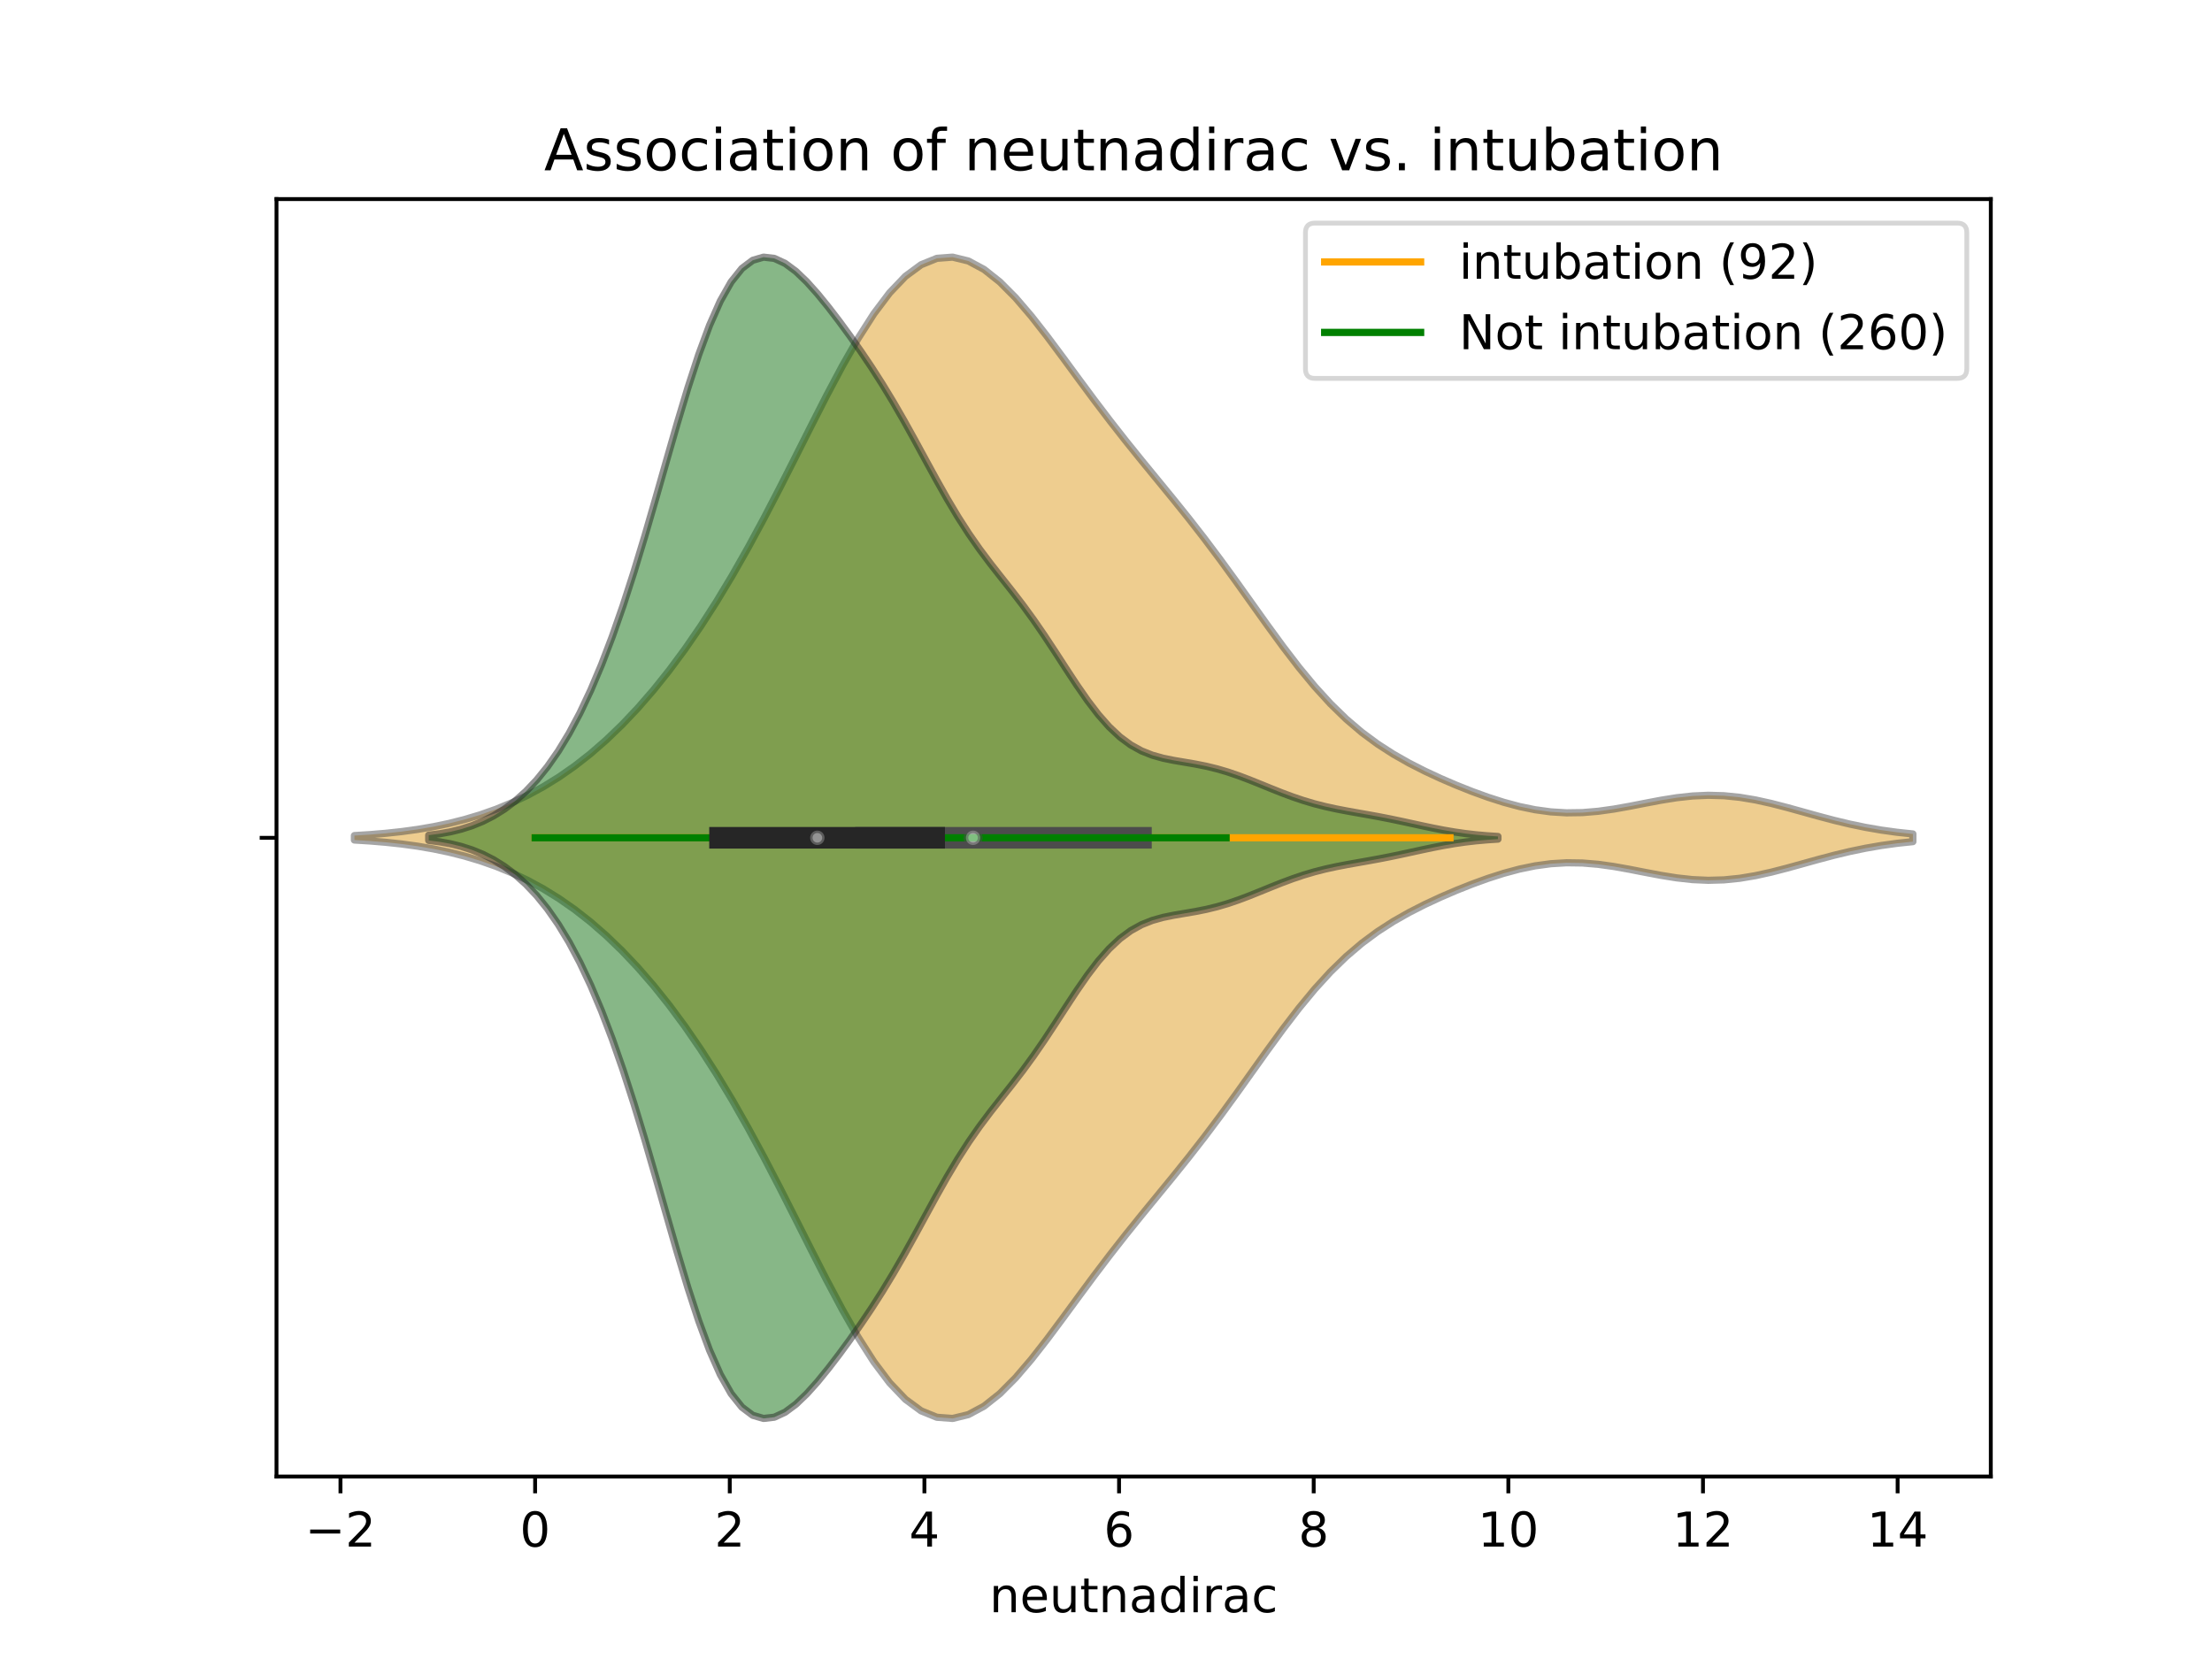 <?xml version="1.0" encoding="utf-8" standalone="no"?>
<!DOCTYPE svg PUBLIC "-//W3C//DTD SVG 1.1//EN"
  "http://www.w3.org/Graphics/SVG/1.1/DTD/svg11.dtd">
<!-- Created with matplotlib (https://matplotlib.org/) -->
<svg height="345.6pt" version="1.1" viewBox="0 0 460.8 345.6" width="460.8pt" xmlns="http://www.w3.org/2000/svg" xmlns:xlink="http://www.w3.org/1999/xlink">
 <defs>
  <style type="text/css">
*{stroke-linecap:butt;stroke-linejoin:round;}
  </style>
 </defs>
 <g id="figure_1">
  <g id="patch_1">
   <path d="M 0 345.6 
L 460.8 345.6 
L 460.8 0 
L 0 0 
z
" style="fill:#ffffff;"/>
  </g>
  <g id="axes_1">
   <g id="patch_2">
    <path d="M 57.6 307.584 
L 414.72 307.584 
L 414.72 41.472 
L 57.6 41.472 
z
" style="fill:#ffffff;"/>
   </g>
   <g id="PolyCollection_1">
    <defs>
     <path d="M 73.833 -170.608 
L 73.833 -171.536 
L 77.112 -171.74 
L 80.391 -172.013 
L 83.671 -172.366 
L 86.95 -172.815 
L 90.229 -173.375 
L 93.509 -174.06 
L 96.788 -174.886 
L 100.067 -175.868 
L 103.347 -177.023 
L 106.626 -178.369 
L 109.905 -179.925 
L 113.185 -181.709 
L 116.464 -183.739 
L 119.743 -186.031 
L 123.023 -188.6 
L 126.302 -191.458 
L 129.581 -194.615 
L 132.861 -198.079 
L 136.14 -201.857 
L 139.42 -205.957 
L 142.699 -210.387 
L 145.978 -215.153 
L 149.258 -220.258 
L 152.537 -225.702 
L 155.816 -231.469 
L 159.096 -237.53 
L 162.375 -243.83 
L 165.654 -250.289 
L 168.934 -256.798 
L 172.213 -263.217 
L 175.492 -269.383 
L 178.772 -275.121 
L 182.051 -280.25 
L 185.33 -284.603 
L 188.61 -288.038 
L 191.889 -290.452 
L 195.168 -291.786 
L 198.448 -292.032 
L 201.727 -291.232 
L 205.006 -289.469 
L 208.286 -286.866 
L 211.565 -283.569 
L 214.844 -279.74 
L 218.124 -275.546 
L 221.403 -271.147 
L 224.682 -266.681 
L 227.962 -262.255 
L 231.241 -257.937 
L 234.52 -253.753 
L 237.8 -249.686 
L 241.079 -245.685 
L 244.358 -241.68 
L 247.638 -237.6 
L 250.917 -233.389 
L 254.196 -229.023 
L 257.476 -224.516 
L 260.755 -219.922 
L 264.034 -215.33 
L 267.314 -210.843 
L 270.593 -206.569 
L 273.872 -202.602 
L 277.152 -199.007 
L 280.431 -195.815 
L 283.71 -193.023 
L 286.99 -190.598 
L 290.269 -188.486 
L 293.548 -186.626 
L 296.828 -184.957 
L 300.107 -183.433 
L 303.386 -182.023 
L 306.666 -180.719 
L 309.945 -179.529 
L 313.224 -178.477 
L 316.504 -177.596 
L 319.783 -176.918 
L 323.062 -176.472 
L 326.342 -176.273 
L 329.621 -176.32 
L 332.9 -176.593 
L 336.18 -177.051 
L 339.459 -177.636 
L 342.739 -178.278 
L 346.018 -178.898 
L 349.297 -179.421 
L 352.577 -179.78 
L 355.856 -179.928 
L 359.135 -179.837 
L 362.415 -179.506 
L 365.694 -178.958 
L 368.973 -178.234 
L 372.253 -177.389 
L 375.532 -176.482 
L 378.811 -175.571 
L 382.091 -174.704 
L 385.37 -173.919 
L 388.649 -173.239 
L 391.929 -172.673 
L 395.208 -172.22 
L 398.487 -171.872 
L 398.487 -170.272 
L 398.487 -170.272 
L 395.208 -169.924 
L 391.929 -169.471 
L 388.649 -168.905 
L 385.37 -168.225 
L 382.091 -167.44 
L 378.811 -166.573 
L 375.532 -165.662 
L 372.253 -164.755 
L 368.973 -163.91 
L 365.694 -163.186 
L 362.415 -162.638 
L 359.135 -162.307 
L 355.856 -162.216 
L 352.577 -162.364 
L 349.297 -162.723 
L 346.018 -163.246 
L 342.739 -163.866 
L 339.459 -164.508 
L 336.18 -165.093 
L 332.9 -165.551 
L 329.621 -165.824 
L 326.342 -165.871 
L 323.062 -165.672 
L 319.783 -165.226 
L 316.504 -164.548 
L 313.224 -163.667 
L 309.945 -162.615 
L 306.666 -161.425 
L 303.386 -160.121 
L 300.107 -158.711 
L 296.828 -157.187 
L 293.548 -155.518 
L 290.269 -153.658 
L 286.99 -151.546 
L 283.71 -149.121 
L 280.431 -146.329 
L 277.152 -143.137 
L 273.872 -139.542 
L 270.593 -135.575 
L 267.314 -131.301 
L 264.034 -126.814 
L 260.755 -122.222 
L 257.476 -117.628 
L 254.196 -113.121 
L 250.917 -108.755 
L 247.638 -104.544 
L 244.358 -100.464 
L 241.079 -96.459 
L 237.8 -92.458 
L 234.52 -88.391 
L 231.241 -84.207 
L 227.962 -79.889 
L 224.682 -75.463 
L 221.403 -70.997 
L 218.124 -66.598 
L 214.844 -62.404 
L 211.565 -58.575 
L 208.286 -55.278 
L 205.006 -52.675 
L 201.727 -50.912 
L 198.448 -50.112 
L 195.168 -50.358 
L 191.889 -51.692 
L 188.61 -54.106 
L 185.33 -57.541 
L 182.051 -61.894 
L 178.772 -67.023 
L 175.492 -72.761 
L 172.213 -78.927 
L 168.934 -85.346 
L 165.654 -91.855 
L 162.375 -98.314 
L 159.096 -104.614 
L 155.816 -110.675 
L 152.537 -116.442 
L 149.258 -121.886 
L 145.978 -126.991 
L 142.699 -131.757 
L 139.42 -136.187 
L 136.14 -140.287 
L 132.861 -144.065 
L 129.581 -147.529 
L 126.302 -150.686 
L 123.023 -153.544 
L 119.743 -156.113 
L 116.464 -158.405 
L 113.185 -160.435 
L 109.905 -162.219 
L 106.626 -163.775 
L 103.347 -165.121 
L 100.067 -166.276 
L 96.788 -167.258 
L 93.509 -168.084 
L 90.229 -168.769 
L 86.95 -169.329 
L 83.671 -169.778 
L 80.391 -170.131 
L 77.112 -170.404 
L 73.833 -170.608 
z
" id="m561d21aae0" style="stroke:#4c4c4c;stroke-opacity:0.5;stroke-width:1.5;"/>
    </defs>
    <g clip-path="url(#p18dda7eb5e)">
     <use style="fill:#df9c20;fill-opacity:0.5;stroke:#4c4c4c;stroke-opacity:0.5;stroke-width:1.5;" x="0" xlink:href="#m561d21aae0" y="345.6"/>
    </g>
   </g>
   <g id="PolyCollection_2">
    <defs>
     <path d="M 89.312 -170.527 
L 89.312 -171.617 
L 91.562 -171.908 
L 93.812 -172.315 
L 96.062 -172.864 
L 98.312 -173.583 
L 100.562 -174.499 
L 102.812 -175.642 
L 105.061 -177.04 
L 107.311 -178.728 
L 109.561 -180.74 
L 111.811 -183.117 
L 114.061 -185.898 
L 116.311 -189.124 
L 118.561 -192.832 
L 120.81 -197.055 
L 123.06 -201.818 
L 125.31 -207.139 
L 127.56 -213.028 
L 129.81 -219.475 
L 132.06 -226.445 
L 134.31 -233.864 
L 136.559 -241.61 
L 138.809 -249.506 
L 141.059 -257.329 
L 143.309 -264.824 
L 145.559 -271.73 
L 147.809 -277.816 
L 150.059 -282.898 
L 152.308 -286.866 
L 154.558 -289.682 
L 156.808 -291.376 
L 159.058 -292.032 
L 161.308 -291.771 
L 163.558 -290.732 
L 165.808 -289.063 
L 168.057 -286.907 
L 170.307 -284.394 
L 172.557 -281.631 
L 174.807 -278.694 
L 177.057 -275.625 
L 179.307 -272.431 
L 181.557 -269.094 
L 183.806 -265.585 
L 186.056 -261.881 
L 188.306 -257.986 
L 190.556 -253.937 
L 192.806 -249.806 
L 195.056 -245.693 
L 197.306 -241.705 
L 199.555 -237.935 
L 201.805 -234.436 
L 204.055 -231.212 
L 206.305 -228.213 
L 208.555 -225.347 
L 210.805 -222.502 
L 213.055 -219.573 
L 215.304 -216.488 
L 217.554 -213.224 
L 219.804 -209.815 
L 222.054 -206.343 
L 224.304 -202.923 
L 226.554 -199.684 
L 228.804 -196.743 
L 231.053 -194.191 
L 233.303 -192.079 
L 235.553 -190.416 
L 237.803 -189.17 
L 240.053 -188.277 
L 242.303 -187.649 
L 244.553 -187.192 
L 246.802 -186.811 
L 249.052 -186.426 
L 251.302 -185.977 
L 253.552 -185.428 
L 255.802 -184.765 
L 258.052 -183.996 
L 260.302 -183.144 
L 262.551 -182.24 
L 264.801 -181.322 
L 267.051 -180.428 
L 269.301 -179.59 
L 271.551 -178.831 
L 273.801 -178.164 
L 276.051 -177.59 
L 278.3 -177.097 
L 280.55 -176.663 
L 282.8 -176.261 
L 285.05 -175.865 
L 287.3 -175.453 
L 289.55 -175.013 
L 291.8 -174.544 
L 294.049 -174.057 
L 296.299 -173.566 
L 298.549 -173.094 
L 300.799 -172.658 
L 303.049 -172.275 
L 305.299 -171.952 
L 307.549 -171.693 
L 309.798 -171.495 
L 312.048 -171.349 
L 312.048 -170.795 
L 312.048 -170.795 
L 309.798 -170.649 
L 307.549 -170.451 
L 305.299 -170.192 
L 303.049 -169.869 
L 300.799 -169.486 
L 298.549 -169.05 
L 296.299 -168.578 
L 294.049 -168.087 
L 291.8 -167.6 
L 289.55 -167.131 
L 287.3 -166.691 
L 285.05 -166.279 
L 282.8 -165.883 
L 280.55 -165.481 
L 278.3 -165.047 
L 276.051 -164.554 
L 273.801 -163.98 
L 271.551 -163.313 
L 269.301 -162.554 
L 267.051 -161.716 
L 264.801 -160.822 
L 262.551 -159.904 
L 260.302 -159 
L 258.052 -158.148 
L 255.802 -157.379 
L 253.552 -156.716 
L 251.302 -156.167 
L 249.052 -155.718 
L 246.802 -155.333 
L 244.553 -154.952 
L 242.303 -154.495 
L 240.053 -153.867 
L 237.803 -152.974 
L 235.553 -151.728 
L 233.303 -150.065 
L 231.053 -147.953 
L 228.804 -145.401 
L 226.554 -142.46 
L 224.304 -139.221 
L 222.054 -135.801 
L 219.804 -132.329 
L 217.554 -128.92 
L 215.304 -125.656 
L 213.055 -122.571 
L 210.805 -119.642 
L 208.555 -116.797 
L 206.305 -113.931 
L 204.055 -110.932 
L 201.805 -107.708 
L 199.555 -104.209 
L 197.306 -100.439 
L 195.056 -96.451 
L 192.806 -92.338 
L 190.556 -88.207 
L 188.306 -84.158 
L 186.056 -80.263 
L 183.806 -76.559 
L 181.557 -73.05 
L 179.307 -69.713 
L 177.057 -66.519 
L 174.807 -63.45 
L 172.557 -60.513 
L 170.307 -57.75 
L 168.057 -55.237 
L 165.808 -53.081 
L 163.558 -51.412 
L 161.308 -50.373 
L 159.058 -50.112 
L 156.808 -50.768 
L 154.558 -52.462 
L 152.308 -55.278 
L 150.059 -59.246 
L 147.809 -64.328 
L 145.559 -70.414 
L 143.309 -77.32 
L 141.059 -84.815 
L 138.809 -92.638 
L 136.559 -100.534 
L 134.31 -108.28 
L 132.06 -115.699 
L 129.81 -122.669 
L 127.56 -129.116 
L 125.31 -135.005 
L 123.06 -140.326 
L 120.81 -145.089 
L 118.561 -149.312 
L 116.311 -153.02 
L 114.061 -156.246 
L 111.811 -159.027 
L 109.561 -161.404 
L 107.311 -163.416 
L 105.061 -165.104 
L 102.812 -166.502 
L 100.562 -167.645 
L 98.312 -168.561 
L 96.062 -169.28 
L 93.812 -169.829 
L 91.562 -170.236 
L 89.312 -170.527 
z
" id="m22ad9ea453" style="stroke:#262626;stroke-opacity:0.5;stroke-width:1.5;"/>
    </defs>
    <g clip-path="url(#p18dda7eb5e)">
     <use style="fill:#107010;fill-opacity:0.5;stroke:#262626;stroke-opacity:0.5;stroke-width:1.5;" x="0" xlink:href="#m22ad9ea453" y="345.6"/>
    </g>
   </g>
   <g id="matplotlib.axis_1">
    <g id="xtick_1">
     <g id="line2d_1">
      <defs>
       <path d="M 0 0 
L 0 3.5 
" id="m7f3aaeec7e" style="stroke:#000000;stroke-width:0.8;"/>
      </defs>
      <g>
       <use style="stroke:#000000;stroke-width:0.8;" x="70.926" xlink:href="#m7f3aaeec7e" y="307.584"/>
      </g>
     </g>
     <g id="text_1">
      <!-- −2 -->
      <defs>
       <path d="M 10.594 35.5 
L 73.188 35.5 
L 73.188 27.203 
L 10.594 27.203 
z
" id="DejaVuSans-8722"/>
       <path d="M 19.188 8.297 
L 53.609 8.297 
L 53.609 0 
L 7.328 0 
L 7.328 8.297 
Q 12.938 14.109 22.625 23.891 
Q 32.328 33.688 34.812 36.531 
Q 39.547 41.844 41.422 45.531 
Q 43.312 49.219 43.312 52.781 
Q 43.312 58.594 39.234 62.25 
Q 35.156 65.922 28.609 65.922 
Q 23.969 65.922 18.812 64.312 
Q 13.672 62.703 7.812 59.422 
L 7.812 69.391 
Q 13.766 71.781 18.938 73 
Q 24.125 74.219 28.422 74.219 
Q 39.75 74.219 46.484 68.547 
Q 53.219 62.891 53.219 53.422 
Q 53.219 48.922 51.531 44.891 
Q 49.859 40.875 45.406 35.406 
Q 44.188 33.984 37.641 27.219 
Q 31.109 20.453 19.188 8.297 
z
" id="DejaVuSans-50"/>
      </defs>
      <g transform="translate(63.555 322.182)scale(0.1 -0.1)">
       <use xlink:href="#DejaVuSans-8722"/>
       <use x="83.789" xlink:href="#DejaVuSans-50"/>
      </g>
     </g>
    </g>
    <g id="xtick_2">
     <g id="line2d_2">
      <g>
       <use style="stroke:#000000;stroke-width:0.8;" x="111.474" xlink:href="#m7f3aaeec7e" y="307.584"/>
      </g>
     </g>
     <g id="text_2">
      <!-- 0 -->
      <defs>
       <path d="M 31.781 66.406 
Q 24.172 66.406 20.328 58.906 
Q 16.5 51.422 16.5 36.375 
Q 16.5 21.391 20.328 13.891 
Q 24.172 6.391 31.781 6.391 
Q 39.453 6.391 43.281 13.891 
Q 47.125 21.391 47.125 36.375 
Q 47.125 51.422 43.281 58.906 
Q 39.453 66.406 31.781 66.406 
z
M 31.781 74.219 
Q 44.047 74.219 50.516 64.516 
Q 56.984 54.828 56.984 36.375 
Q 56.984 17.969 50.516 8.266 
Q 44.047 -1.422 31.781 -1.422 
Q 19.531 -1.422 13.062 8.266 
Q 6.594 17.969 6.594 36.375 
Q 6.594 54.828 13.062 64.516 
Q 19.531 74.219 31.781 74.219 
z
" id="DejaVuSans-48"/>
      </defs>
      <g transform="translate(108.293 322.182)scale(0.1 -0.1)">
       <use xlink:href="#DejaVuSans-48"/>
      </g>
     </g>
    </g>
    <g id="xtick_3">
     <g id="line2d_3">
      <g>
       <use style="stroke:#000000;stroke-width:0.8;" x="152.023" xlink:href="#m7f3aaeec7e" y="307.584"/>
      </g>
     </g>
     <g id="text_3">
      <!-- 2 -->
      <g transform="translate(148.841 322.182)scale(0.1 -0.1)">
       <use xlink:href="#DejaVuSans-50"/>
      </g>
     </g>
    </g>
    <g id="xtick_4">
     <g id="line2d_4">
      <g>
       <use style="stroke:#000000;stroke-width:0.8;" x="192.571" xlink:href="#m7f3aaeec7e" y="307.584"/>
      </g>
     </g>
     <g id="text_4">
      <!-- 4 -->
      <defs>
       <path d="M 37.797 64.312 
L 12.891 25.391 
L 37.797 25.391 
z
M 35.203 72.906 
L 47.609 72.906 
L 47.609 25.391 
L 58.016 25.391 
L 58.016 17.188 
L 47.609 17.188 
L 47.609 0 
L 37.797 0 
L 37.797 17.188 
L 4.891 17.188 
L 4.891 26.703 
z
" id="DejaVuSans-52"/>
      </defs>
      <g transform="translate(189.389 322.182)scale(0.1 -0.1)">
       <use xlink:href="#DejaVuSans-52"/>
      </g>
     </g>
    </g>
    <g id="xtick_5">
     <g id="line2d_5">
      <g>
       <use style="stroke:#000000;stroke-width:0.8;" x="233.119" xlink:href="#m7f3aaeec7e" y="307.584"/>
      </g>
     </g>
     <g id="text_5">
      <!-- 6 -->
      <defs>
       <path d="M 33.016 40.375 
Q 26.375 40.375 22.484 35.828 
Q 18.609 31.297 18.609 23.391 
Q 18.609 15.531 22.484 10.953 
Q 26.375 6.391 33.016 6.391 
Q 39.656 6.391 43.531 10.953 
Q 47.406 15.531 47.406 23.391 
Q 47.406 31.297 43.531 35.828 
Q 39.656 40.375 33.016 40.375 
z
M 52.594 71.297 
L 52.594 62.312 
Q 48.875 64.062 45.094 64.984 
Q 41.312 65.922 37.594 65.922 
Q 27.828 65.922 22.672 59.328 
Q 17.531 52.734 16.797 39.406 
Q 19.672 43.656 24.016 45.922 
Q 28.375 48.188 33.594 48.188 
Q 44.578 48.188 50.953 41.516 
Q 57.328 34.859 57.328 23.391 
Q 57.328 12.156 50.688 5.359 
Q 44.047 -1.422 33.016 -1.422 
Q 20.359 -1.422 13.672 8.266 
Q 6.984 17.969 6.984 36.375 
Q 6.984 53.656 15.188 63.938 
Q 23.391 74.219 37.203 74.219 
Q 40.922 74.219 44.703 73.484 
Q 48.484 72.75 52.594 71.297 
z
" id="DejaVuSans-54"/>
      </defs>
      <g transform="translate(229.938 322.182)scale(0.1 -0.1)">
       <use xlink:href="#DejaVuSans-54"/>
      </g>
     </g>
    </g>
    <g id="xtick_6">
     <g id="line2d_6">
      <g>
       <use style="stroke:#000000;stroke-width:0.8;" x="273.667" xlink:href="#m7f3aaeec7e" y="307.584"/>
      </g>
     </g>
     <g id="text_6">
      <!-- 8 -->
      <defs>
       <path d="M 31.781 34.625 
Q 24.75 34.625 20.719 30.859 
Q 16.703 27.094 16.703 20.516 
Q 16.703 13.922 20.719 10.156 
Q 24.75 6.391 31.781 6.391 
Q 38.812 6.391 42.859 10.172 
Q 46.922 13.969 46.922 20.516 
Q 46.922 27.094 42.891 30.859 
Q 38.875 34.625 31.781 34.625 
z
M 21.922 38.812 
Q 15.578 40.375 12.031 44.719 
Q 8.5 49.078 8.5 55.328 
Q 8.5 64.062 14.719 69.141 
Q 20.953 74.219 31.781 74.219 
Q 42.672 74.219 48.875 69.141 
Q 55.078 64.062 55.078 55.328 
Q 55.078 49.078 51.531 44.719 
Q 48 40.375 41.703 38.812 
Q 48.828 37.156 52.797 32.312 
Q 56.781 27.484 56.781 20.516 
Q 56.781 9.906 50.312 4.234 
Q 43.844 -1.422 31.781 -1.422 
Q 19.734 -1.422 13.25 4.234 
Q 6.781 9.906 6.781 20.516 
Q 6.781 27.484 10.781 32.312 
Q 14.797 37.156 21.922 38.812 
z
M 18.312 54.391 
Q 18.312 48.734 21.844 45.562 
Q 25.391 42.391 31.781 42.391 
Q 38.141 42.391 41.719 45.562 
Q 45.312 48.734 45.312 54.391 
Q 45.312 60.062 41.719 63.234 
Q 38.141 66.406 31.781 66.406 
Q 25.391 66.406 21.844 63.234 
Q 18.312 60.062 18.312 54.391 
z
" id="DejaVuSans-56"/>
      </defs>
      <g transform="translate(270.486 322.182)scale(0.1 -0.1)">
       <use xlink:href="#DejaVuSans-56"/>
      </g>
     </g>
    </g>
    <g id="xtick_7">
     <g id="line2d_7">
      <g>
       <use style="stroke:#000000;stroke-width:0.8;" x="314.215" xlink:href="#m7f3aaeec7e" y="307.584"/>
      </g>
     </g>
     <g id="text_7">
      <!-- 10 -->
      <defs>
       <path d="M 12.406 8.297 
L 28.516 8.297 
L 28.516 63.922 
L 10.984 60.406 
L 10.984 69.391 
L 28.422 72.906 
L 38.281 72.906 
L 38.281 8.297 
L 54.391 8.297 
L 54.391 0 
L 12.406 0 
z
" id="DejaVuSans-49"/>
      </defs>
      <g transform="translate(307.853 322.182)scale(0.1 -0.1)">
       <use xlink:href="#DejaVuSans-49"/>
       <use x="63.623" xlink:href="#DejaVuSans-48"/>
      </g>
     </g>
    </g>
    <g id="xtick_8">
     <g id="line2d_8">
      <g>
       <use style="stroke:#000000;stroke-width:0.8;" x="354.763" xlink:href="#m7f3aaeec7e" y="307.584"/>
      </g>
     </g>
     <g id="text_8">
      <!-- 12 -->
      <g transform="translate(348.401 322.182)scale(0.1 -0.1)">
       <use xlink:href="#DejaVuSans-49"/>
       <use x="63.623" xlink:href="#DejaVuSans-50"/>
      </g>
     </g>
    </g>
    <g id="xtick_9">
     <g id="line2d_9">
      <g>
       <use style="stroke:#000000;stroke-width:0.8;" x="395.311" xlink:href="#m7f3aaeec7e" y="307.584"/>
      </g>
     </g>
     <g id="text_9">
      <!-- 14 -->
      <g transform="translate(388.949 322.182)scale(0.1 -0.1)">
       <use xlink:href="#DejaVuSans-49"/>
       <use x="63.623" xlink:href="#DejaVuSans-52"/>
      </g>
     </g>
    </g>
    <g id="text_10">
     <!-- neutnadirac -->
     <defs>
      <path d="M 54.891 33.016 
L 54.891 0 
L 45.906 0 
L 45.906 32.719 
Q 45.906 40.484 42.875 44.328 
Q 39.844 48.188 33.797 48.188 
Q 26.516 48.188 22.312 43.547 
Q 18.109 38.922 18.109 30.906 
L 18.109 0 
L 9.078 0 
L 9.078 54.688 
L 18.109 54.688 
L 18.109 46.188 
Q 21.344 51.125 25.703 53.562 
Q 30.078 56 35.797 56 
Q 45.219 56 50.047 50.172 
Q 54.891 44.344 54.891 33.016 
z
" id="DejaVuSans-110"/>
      <path d="M 56.203 29.594 
L 56.203 25.203 
L 14.891 25.203 
Q 15.484 15.922 20.484 11.062 
Q 25.484 6.203 34.422 6.203 
Q 39.594 6.203 44.453 7.469 
Q 49.312 8.734 54.109 11.281 
L 54.109 2.781 
Q 49.266 0.734 44.188 -0.344 
Q 39.109 -1.422 33.891 -1.422 
Q 20.797 -1.422 13.156 6.188 
Q 5.516 13.812 5.516 26.812 
Q 5.516 40.234 12.766 48.109 
Q 20.016 56 32.328 56 
Q 43.359 56 49.781 48.891 
Q 56.203 41.797 56.203 29.594 
z
M 47.219 32.234 
Q 47.125 39.594 43.094 43.984 
Q 39.062 48.391 32.422 48.391 
Q 24.906 48.391 20.391 44.141 
Q 15.875 39.891 15.188 32.172 
z
" id="DejaVuSans-101"/>
      <path d="M 8.5 21.578 
L 8.5 54.688 
L 17.484 54.688 
L 17.484 21.922 
Q 17.484 14.156 20.5 10.266 
Q 23.531 6.391 29.594 6.391 
Q 36.859 6.391 41.078 11.031 
Q 45.312 15.672 45.312 23.688 
L 45.312 54.688 
L 54.297 54.688 
L 54.297 0 
L 45.312 0 
L 45.312 8.406 
Q 42.047 3.422 37.719 1 
Q 33.406 -1.422 27.688 -1.422 
Q 18.266 -1.422 13.375 4.438 
Q 8.5 10.297 8.5 21.578 
z
M 31.109 56 
z
" id="DejaVuSans-117"/>
      <path d="M 18.312 70.219 
L 18.312 54.688 
L 36.812 54.688 
L 36.812 47.703 
L 18.312 47.703 
L 18.312 18.016 
Q 18.312 11.328 20.141 9.422 
Q 21.969 7.516 27.594 7.516 
L 36.812 7.516 
L 36.812 0 
L 27.594 0 
Q 17.188 0 13.234 3.875 
Q 9.281 7.766 9.281 18.016 
L 9.281 47.703 
L 2.688 47.703 
L 2.688 54.688 
L 9.281 54.688 
L 9.281 70.219 
z
" id="DejaVuSans-116"/>
      <path d="M 34.281 27.484 
Q 23.391 27.484 19.188 25 
Q 14.984 22.516 14.984 16.5 
Q 14.984 11.719 18.141 8.906 
Q 21.297 6.109 26.703 6.109 
Q 34.188 6.109 38.703 11.406 
Q 43.219 16.703 43.219 25.484 
L 43.219 27.484 
z
M 52.203 31.203 
L 52.203 0 
L 43.219 0 
L 43.219 8.297 
Q 40.141 3.328 35.547 0.953 
Q 30.953 -1.422 24.312 -1.422 
Q 15.922 -1.422 10.953 3.297 
Q 6 8.016 6 15.922 
Q 6 25.141 12.172 29.828 
Q 18.359 34.516 30.609 34.516 
L 43.219 34.516 
L 43.219 35.406 
Q 43.219 41.609 39.141 45 
Q 35.062 48.391 27.688 48.391 
Q 23 48.391 18.547 47.266 
Q 14.109 46.141 10.016 43.891 
L 10.016 52.203 
Q 14.938 54.109 19.578 55.047 
Q 24.219 56 28.609 56 
Q 40.484 56 46.344 49.844 
Q 52.203 43.703 52.203 31.203 
z
" id="DejaVuSans-97"/>
      <path d="M 45.406 46.391 
L 45.406 75.984 
L 54.391 75.984 
L 54.391 0 
L 45.406 0 
L 45.406 8.203 
Q 42.578 3.328 38.25 0.953 
Q 33.938 -1.422 27.875 -1.422 
Q 17.969 -1.422 11.734 6.484 
Q 5.516 14.406 5.516 27.297 
Q 5.516 40.188 11.734 48.094 
Q 17.969 56 27.875 56 
Q 33.938 56 38.25 53.625 
Q 42.578 51.266 45.406 46.391 
z
M 14.797 27.297 
Q 14.797 17.391 18.875 11.75 
Q 22.953 6.109 30.078 6.109 
Q 37.203 6.109 41.297 11.75 
Q 45.406 17.391 45.406 27.297 
Q 45.406 37.203 41.297 42.844 
Q 37.203 48.484 30.078 48.484 
Q 22.953 48.484 18.875 42.844 
Q 14.797 37.203 14.797 27.297 
z
" id="DejaVuSans-100"/>
      <path d="M 9.422 54.688 
L 18.406 54.688 
L 18.406 0 
L 9.422 0 
z
M 9.422 75.984 
L 18.406 75.984 
L 18.406 64.594 
L 9.422 64.594 
z
" id="DejaVuSans-105"/>
      <path d="M 41.109 46.297 
Q 39.594 47.172 37.812 47.578 
Q 36.031 48 33.891 48 
Q 26.266 48 22.188 43.047 
Q 18.109 38.094 18.109 28.812 
L 18.109 0 
L 9.078 0 
L 9.078 54.688 
L 18.109 54.688 
L 18.109 46.188 
Q 20.953 51.172 25.484 53.578 
Q 30.031 56 36.531 56 
Q 37.453 56 38.578 55.875 
Q 39.703 55.766 41.062 55.516 
z
" id="DejaVuSans-114"/>
      <path d="M 48.781 52.594 
L 48.781 44.188 
Q 44.969 46.297 41.141 47.344 
Q 37.312 48.391 33.406 48.391 
Q 24.656 48.391 19.812 42.844 
Q 14.984 37.312 14.984 27.297 
Q 14.984 17.281 19.812 11.734 
Q 24.656 6.203 33.406 6.203 
Q 37.312 6.203 41.141 7.25 
Q 44.969 8.297 48.781 10.406 
L 48.781 2.094 
Q 45.016 0.344 40.984 -0.531 
Q 36.969 -1.422 32.422 -1.422 
Q 20.062 -1.422 12.781 6.344 
Q 5.516 14.109 5.516 27.297 
Q 5.516 40.672 12.859 48.328 
Q 20.219 56 33.016 56 
Q 37.156 56 41.109 55.141 
Q 45.062 54.297 48.781 52.594 
z
" id="DejaVuSans-99"/>
     </defs>
     <g transform="translate(206.121 335.861)scale(0.1 -0.1)">
      <use xlink:href="#DejaVuSans-110"/>
      <use x="63.379" xlink:href="#DejaVuSans-101"/>
      <use x="124.902" xlink:href="#DejaVuSans-117"/>
      <use x="188.281" xlink:href="#DejaVuSans-116"/>
      <use x="227.49" xlink:href="#DejaVuSans-110"/>
      <use x="290.869" xlink:href="#DejaVuSans-97"/>
      <use x="352.148" xlink:href="#DejaVuSans-100"/>
      <use x="415.625" xlink:href="#DejaVuSans-105"/>
      <use x="443.408" xlink:href="#DejaVuSans-114"/>
      <use x="484.521" xlink:href="#DejaVuSans-97"/>
      <use x="545.801" xlink:href="#DejaVuSans-99"/>
     </g>
    </g>
   </g>
   <g id="matplotlib.axis_2">
    <g id="ytick_1">
     <g id="line2d_10">
      <defs>
       <path d="M 0 0 
L -3.5 0 
" id="me55cccd0f1" style="stroke:#000000;stroke-width:0.8;"/>
      </defs>
      <g>
       <use style="stroke:#000000;stroke-width:0.8;" x="57.6" xlink:href="#me55cccd0f1" y="174.528"/>
      </g>
     </g>
    </g>
   </g>
   <g id="line2d_11">
    <path clip-path="url(#p18dda7eb5e)" d="M 111.474 174.528 
L 302.051 174.528 
" style="fill:none;stroke:#ffa500;stroke-linecap:square;stroke-width:1.5;"/>
   </g>
   <g id="line2d_12">
    <path clip-path="url(#p18dda7eb5e)" d="M 180.406 174.528 
L 237.681 174.528 
" style="fill:none;stroke:#4c4c4c;stroke-linecap:square;stroke-width:4.5;"/>
   </g>
   <g id="line2d_13">
    <path clip-path="url(#p18dda7eb5e)" d="M 111.474 174.528 
L 255.42 174.528 
" style="fill:none;stroke:#008000;stroke-linecap:square;stroke-width:1.5;"/>
   </g>
   <g id="line2d_14">
    <path clip-path="url(#p18dda7eb5e)" d="M 149.995 174.528 
L 194.598 174.528 
" style="fill:none;stroke:#262626;stroke-linecap:square;stroke-width:4.5;"/>
   </g>
   <g id="patch_3">
    <path d="M 57.6 307.584 
L 57.6 41.472 
" style="fill:none;stroke:#000000;stroke-linecap:square;stroke-linejoin:miter;stroke-width:0.8;"/>
   </g>
   <g id="patch_4">
    <path d="M 414.72 307.584 
L 414.72 41.472 
" style="fill:none;stroke:#000000;stroke-linecap:square;stroke-linejoin:miter;stroke-width:0.8;"/>
   </g>
   <g id="patch_5">
    <path d="M 57.6 307.584 
L 414.72 307.584 
" style="fill:none;stroke:#000000;stroke-linecap:square;stroke-linejoin:miter;stroke-width:0.8;"/>
   </g>
   <g id="patch_6">
    <path d="M 57.6 41.472 
L 414.72 41.472 
" style="fill:none;stroke:#000000;stroke-linecap:square;stroke-linejoin:miter;stroke-width:0.8;"/>
   </g>
   <g id="PathCollection_1">
    <defs>
     <path d="M 0 1.5 
C 0.398 1.5 0.779 1.342 1.061 1.061 
C 1.342 0.779 1.5 0.398 1.5 0 
C 1.5 -0.398 1.342 -0.779 1.061 -1.061 
C 0.779 -1.342 0.398 -1.5 0 -1.5 
C -0.398 -1.5 -0.779 -1.342 -1.061 -1.061 
C -1.342 -0.779 -1.5 -0.398 -1.5 0 
C -1.5 0.398 -1.342 0.779 -1.061 1.061 
C -0.779 1.342 -0.398 1.5 0 1.5 
z
" id="m3710c51797" style="stroke:#4c4c4c;stroke-opacity:0.5;"/>
    </defs>
    <g clip-path="url(#p18dda7eb5e)">
     <use style="fill:#ffffff;fill-opacity:0.5;stroke:#4c4c4c;stroke-opacity:0.5;" x="202.708" xlink:href="#m3710c51797" y="174.528"/>
    </g>
   </g>
   <g id="PathCollection_2">
    <defs>
     <path d="M 0 1.5 
C 0.398 1.5 0.779 1.342 1.061 1.061 
C 1.342 0.779 1.5 0.398 1.5 0 
C 1.5 -0.398 1.342 -0.779 1.061 -1.061 
C 0.779 -1.342 0.398 -1.5 0 -1.5 
C -0.398 -1.5 -0.779 -1.342 -1.061 -1.061 
C -1.342 -0.779 -1.5 -0.398 -1.5 0 
C -1.5 0.398 -1.342 0.779 -1.061 1.061 
C -0.779 1.342 -0.398 1.5 0 1.5 
z
" id="mcfb83700dd" style="stroke:#262626;stroke-opacity:0.5;"/>
    </defs>
    <g clip-path="url(#p18dda7eb5e)">
     <use style="fill:#ffffff;fill-opacity:0.5;stroke:#262626;stroke-opacity:0.5;" x="170.269" xlink:href="#mcfb83700dd" y="174.528"/>
    </g>
   </g>
   <g id="text_11">
    <!-- Association of neutnadirac vs. intubation -->
    <defs>
     <path d="M 34.188 63.188 
L 20.797 26.906 
L 47.609 26.906 
z
M 28.609 72.906 
L 39.797 72.906 
L 67.578 0 
L 57.328 0 
L 50.688 18.703 
L 17.828 18.703 
L 11.188 0 
L 0.781 0 
z
" id="DejaVuSans-65"/>
     <path d="M 44.281 53.078 
L 44.281 44.578 
Q 40.484 46.531 36.375 47.5 
Q 32.281 48.484 27.875 48.484 
Q 21.188 48.484 17.844 46.438 
Q 14.5 44.391 14.5 40.281 
Q 14.5 37.156 16.891 35.375 
Q 19.281 33.594 26.516 31.984 
L 29.594 31.297 
Q 39.156 29.25 43.188 25.516 
Q 47.219 21.781 47.219 15.094 
Q 47.219 7.469 41.188 3.016 
Q 35.156 -1.422 24.609 -1.422 
Q 20.219 -1.422 15.453 -0.562 
Q 10.688 0.297 5.422 2 
L 5.422 11.281 
Q 10.406 8.688 15.234 7.391 
Q 20.062 6.109 24.812 6.109 
Q 31.156 6.109 34.562 8.281 
Q 37.984 10.453 37.984 14.406 
Q 37.984 18.062 35.516 20.016 
Q 33.062 21.969 24.703 23.781 
L 21.578 24.516 
Q 13.234 26.266 9.516 29.906 
Q 5.812 33.547 5.812 39.891 
Q 5.812 47.609 11.281 51.797 
Q 16.75 56 26.812 56 
Q 31.781 56 36.172 55.266 
Q 40.578 54.547 44.281 53.078 
z
" id="DejaVuSans-115"/>
     <path d="M 30.609 48.391 
Q 23.391 48.391 19.188 42.75 
Q 14.984 37.109 14.984 27.297 
Q 14.984 17.484 19.156 11.844 
Q 23.344 6.203 30.609 6.203 
Q 37.797 6.203 41.984 11.859 
Q 46.188 17.531 46.188 27.297 
Q 46.188 37.016 41.984 42.703 
Q 37.797 48.391 30.609 48.391 
z
M 30.609 56 
Q 42.328 56 49.016 48.375 
Q 55.719 40.766 55.719 27.297 
Q 55.719 13.875 49.016 6.219 
Q 42.328 -1.422 30.609 -1.422 
Q 18.844 -1.422 12.172 6.219 
Q 5.516 13.875 5.516 27.297 
Q 5.516 40.766 12.172 48.375 
Q 18.844 56 30.609 56 
z
" id="DejaVuSans-111"/>
     <path id="DejaVuSans-32"/>
     <path d="M 37.109 75.984 
L 37.109 68.5 
L 28.516 68.5 
Q 23.688 68.5 21.797 66.547 
Q 19.922 64.594 19.922 59.516 
L 19.922 54.688 
L 34.719 54.688 
L 34.719 47.703 
L 19.922 47.703 
L 19.922 0 
L 10.891 0 
L 10.891 47.703 
L 2.297 47.703 
L 2.297 54.688 
L 10.891 54.688 
L 10.891 58.5 
Q 10.891 67.625 15.141 71.797 
Q 19.391 75.984 28.609 75.984 
z
" id="DejaVuSans-102"/>
     <path d="M 2.984 54.688 
L 12.5 54.688 
L 29.594 8.797 
L 46.688 54.688 
L 56.203 54.688 
L 35.688 0 
L 23.484 0 
z
" id="DejaVuSans-118"/>
     <path d="M 10.688 12.406 
L 21 12.406 
L 21 0 
L 10.688 0 
z
" id="DejaVuSans-46"/>
     <path d="M 48.688 27.297 
Q 48.688 37.203 44.609 42.844 
Q 40.531 48.484 33.406 48.484 
Q 26.266 48.484 22.188 42.844 
Q 18.109 37.203 18.109 27.297 
Q 18.109 17.391 22.188 11.75 
Q 26.266 6.109 33.406 6.109 
Q 40.531 6.109 44.609 11.75 
Q 48.688 17.391 48.688 27.297 
z
M 18.109 46.391 
Q 20.953 51.266 25.266 53.625 
Q 29.594 56 35.594 56 
Q 45.562 56 51.781 48.094 
Q 58.016 40.188 58.016 27.297 
Q 58.016 14.406 51.781 6.484 
Q 45.562 -1.422 35.594 -1.422 
Q 29.594 -1.422 25.266 0.953 
Q 20.953 3.328 18.109 8.203 
L 18.109 0 
L 9.078 0 
L 9.078 75.984 
L 18.109 75.984 
z
" id="DejaVuSans-98"/>
    </defs>
    <g transform="translate(113.353 35.472)scale(0.12 -0.12)">
     <use xlink:href="#DejaVuSans-65"/>
     <use x="68.408" xlink:href="#DejaVuSans-115"/>
     <use x="120.508" xlink:href="#DejaVuSans-115"/>
     <use x="172.607" xlink:href="#DejaVuSans-111"/>
     <use x="233.789" xlink:href="#DejaVuSans-99"/>
     <use x="288.77" xlink:href="#DejaVuSans-105"/>
     <use x="316.553" xlink:href="#DejaVuSans-97"/>
     <use x="377.832" xlink:href="#DejaVuSans-116"/>
     <use x="417.041" xlink:href="#DejaVuSans-105"/>
     <use x="444.824" xlink:href="#DejaVuSans-111"/>
     <use x="506.006" xlink:href="#DejaVuSans-110"/>
     <use x="569.385" xlink:href="#DejaVuSans-32"/>
     <use x="601.172" xlink:href="#DejaVuSans-111"/>
     <use x="662.354" xlink:href="#DejaVuSans-102"/>
     <use x="697.559" xlink:href="#DejaVuSans-32"/>
     <use x="729.346" xlink:href="#DejaVuSans-110"/>
     <use x="792.725" xlink:href="#DejaVuSans-101"/>
     <use x="854.248" xlink:href="#DejaVuSans-117"/>
     <use x="917.627" xlink:href="#DejaVuSans-116"/>
     <use x="956.836" xlink:href="#DejaVuSans-110"/>
     <use x="1020.215" xlink:href="#DejaVuSans-97"/>
     <use x="1081.494" xlink:href="#DejaVuSans-100"/>
     <use x="1144.971" xlink:href="#DejaVuSans-105"/>
     <use x="1172.754" xlink:href="#DejaVuSans-114"/>
     <use x="1213.867" xlink:href="#DejaVuSans-97"/>
     <use x="1275.146" xlink:href="#DejaVuSans-99"/>
     <use x="1330.127" xlink:href="#DejaVuSans-32"/>
     <use x="1361.914" xlink:href="#DejaVuSans-118"/>
     <use x="1421.094" xlink:href="#DejaVuSans-115"/>
     <use x="1473.193" xlink:href="#DejaVuSans-46"/>
     <use x="1504.98" xlink:href="#DejaVuSans-32"/>
     <use x="1536.768" xlink:href="#DejaVuSans-105"/>
     <use x="1564.551" xlink:href="#DejaVuSans-110"/>
     <use x="1627.93" xlink:href="#DejaVuSans-116"/>
     <use x="1667.139" xlink:href="#DejaVuSans-117"/>
     <use x="1730.518" xlink:href="#DejaVuSans-98"/>
     <use x="1793.994" xlink:href="#DejaVuSans-97"/>
     <use x="1855.273" xlink:href="#DejaVuSans-116"/>
     <use x="1894.482" xlink:href="#DejaVuSans-105"/>
     <use x="1922.266" xlink:href="#DejaVuSans-111"/>
     <use x="1983.447" xlink:href="#DejaVuSans-110"/>
    </g>
   </g>
   <g id="legend_1">
    <g id="patch_7">
     <path d="M 273.948 78.828 
L 407.72 78.828 
Q 409.72 78.828 409.72 76.828 
L 409.72 48.472 
Q 409.72 46.472 407.72 46.472 
L 273.948 46.472 
Q 271.948 46.472 271.948 48.472 
L 271.948 76.828 
Q 271.948 78.828 273.948 78.828 
z
" style="fill:#ffffff;opacity:0.8;stroke:#cccccc;stroke-linejoin:miter;"/>
    </g>
    <g id="line2d_15">
     <path d="M 275.948 54.57 
L 295.948 54.57 
" style="fill:none;stroke:#ffa500;stroke-linecap:square;stroke-width:1.5;"/>
    </g>
    <g id="line2d_16"/>
    <g id="text_12">
     <!-- intubation (92) -->
     <defs>
      <path d="M 31 75.875 
Q 24.469 64.656 21.281 53.656 
Q 18.109 42.672 18.109 31.391 
Q 18.109 20.125 21.312 9.062 
Q 24.516 -2 31 -13.188 
L 23.188 -13.188 
Q 15.875 -1.703 12.234 9.375 
Q 8.594 20.453 8.594 31.391 
Q 8.594 42.281 12.203 53.312 
Q 15.828 64.359 23.188 75.875 
z
" id="DejaVuSans-40"/>
      <path d="M 10.984 1.516 
L 10.984 10.5 
Q 14.703 8.734 18.5 7.812 
Q 22.312 6.891 25.984 6.891 
Q 35.75 6.891 40.891 13.453 
Q 46.047 20.016 46.781 33.406 
Q 43.953 29.203 39.594 26.953 
Q 35.25 24.703 29.984 24.703 
Q 19.047 24.703 12.672 31.312 
Q 6.297 37.938 6.297 49.422 
Q 6.297 60.641 12.938 67.422 
Q 19.578 74.219 30.609 74.219 
Q 43.266 74.219 49.922 64.516 
Q 56.594 54.828 56.594 36.375 
Q 56.594 19.141 48.406 8.859 
Q 40.234 -1.422 26.422 -1.422 
Q 22.703 -1.422 18.891 -0.688 
Q 15.094 0.047 10.984 1.516 
z
M 30.609 32.422 
Q 37.25 32.422 41.125 36.953 
Q 45.016 41.5 45.016 49.422 
Q 45.016 57.281 41.125 61.844 
Q 37.25 66.406 30.609 66.406 
Q 23.969 66.406 20.094 61.844 
Q 16.219 57.281 16.219 49.422 
Q 16.219 41.5 20.094 36.953 
Q 23.969 32.422 30.609 32.422 
z
" id="DejaVuSans-57"/>
      <path d="M 8.016 75.875 
L 15.828 75.875 
Q 23.141 64.359 26.781 53.312 
Q 30.422 42.281 30.422 31.391 
Q 30.422 20.453 26.781 9.375 
Q 23.141 -1.703 15.828 -13.188 
L 8.016 -13.188 
Q 14.5 -2 17.703 9.062 
Q 20.906 20.125 20.906 31.391 
Q 20.906 42.672 17.703 53.656 
Q 14.5 64.656 8.016 75.875 
z
" id="DejaVuSans-41"/>
     </defs>
     <g transform="translate(303.948 58.07)scale(0.1 -0.1)">
      <use xlink:href="#DejaVuSans-105"/>
      <use x="27.783" xlink:href="#DejaVuSans-110"/>
      <use x="91.162" xlink:href="#DejaVuSans-116"/>
      <use x="130.371" xlink:href="#DejaVuSans-117"/>
      <use x="193.75" xlink:href="#DejaVuSans-98"/>
      <use x="257.227" xlink:href="#DejaVuSans-97"/>
      <use x="318.506" xlink:href="#DejaVuSans-116"/>
      <use x="357.715" xlink:href="#DejaVuSans-105"/>
      <use x="385.498" xlink:href="#DejaVuSans-111"/>
      <use x="446.68" xlink:href="#DejaVuSans-110"/>
      <use x="510.059" xlink:href="#DejaVuSans-32"/>
      <use x="541.846" xlink:href="#DejaVuSans-40"/>
      <use x="580.859" xlink:href="#DejaVuSans-57"/>
      <use x="644.482" xlink:href="#DejaVuSans-50"/>
      <use x="708.105" xlink:href="#DejaVuSans-41"/>
     </g>
    </g>
    <g id="line2d_17">
     <path d="M 275.948 69.249 
L 295.948 69.249 
" style="fill:none;stroke:#008000;stroke-linecap:square;stroke-width:1.5;"/>
    </g>
    <g id="line2d_18"/>
    <g id="text_13">
     <!-- Not intubation (260) -->
     <defs>
      <path d="M 9.812 72.906 
L 23.094 72.906 
L 55.422 11.922 
L 55.422 72.906 
L 64.984 72.906 
L 64.984 0 
L 51.703 0 
L 19.391 60.984 
L 19.391 0 
L 9.812 0 
z
" id="DejaVuSans-78"/>
     </defs>
     <g transform="translate(303.948 72.749)scale(0.1 -0.1)">
      <use xlink:href="#DejaVuSans-78"/>
      <use x="74.805" xlink:href="#DejaVuSans-111"/>
      <use x="135.986" xlink:href="#DejaVuSans-116"/>
      <use x="175.195" xlink:href="#DejaVuSans-32"/>
      <use x="206.982" xlink:href="#DejaVuSans-105"/>
      <use x="234.766" xlink:href="#DejaVuSans-110"/>
      <use x="298.145" xlink:href="#DejaVuSans-116"/>
      <use x="337.354" xlink:href="#DejaVuSans-117"/>
      <use x="400.732" xlink:href="#DejaVuSans-98"/>
      <use x="464.209" xlink:href="#DejaVuSans-97"/>
      <use x="525.488" xlink:href="#DejaVuSans-116"/>
      <use x="564.697" xlink:href="#DejaVuSans-105"/>
      <use x="592.48" xlink:href="#DejaVuSans-111"/>
      <use x="653.662" xlink:href="#DejaVuSans-110"/>
      <use x="717.041" xlink:href="#DejaVuSans-32"/>
      <use x="748.828" xlink:href="#DejaVuSans-40"/>
      <use x="787.842" xlink:href="#DejaVuSans-50"/>
      <use x="851.465" xlink:href="#DejaVuSans-54"/>
      <use x="915.088" xlink:href="#DejaVuSans-48"/>
      <use x="978.711" xlink:href="#DejaVuSans-41"/>
     </g>
    </g>
   </g>
  </g>
 </g>
 <defs>
  <clipPath id="p18dda7eb5e">
   <rect height="266.112" width="357.12" x="57.6" y="41.472"/>
  </clipPath>
 </defs>
</svg>
